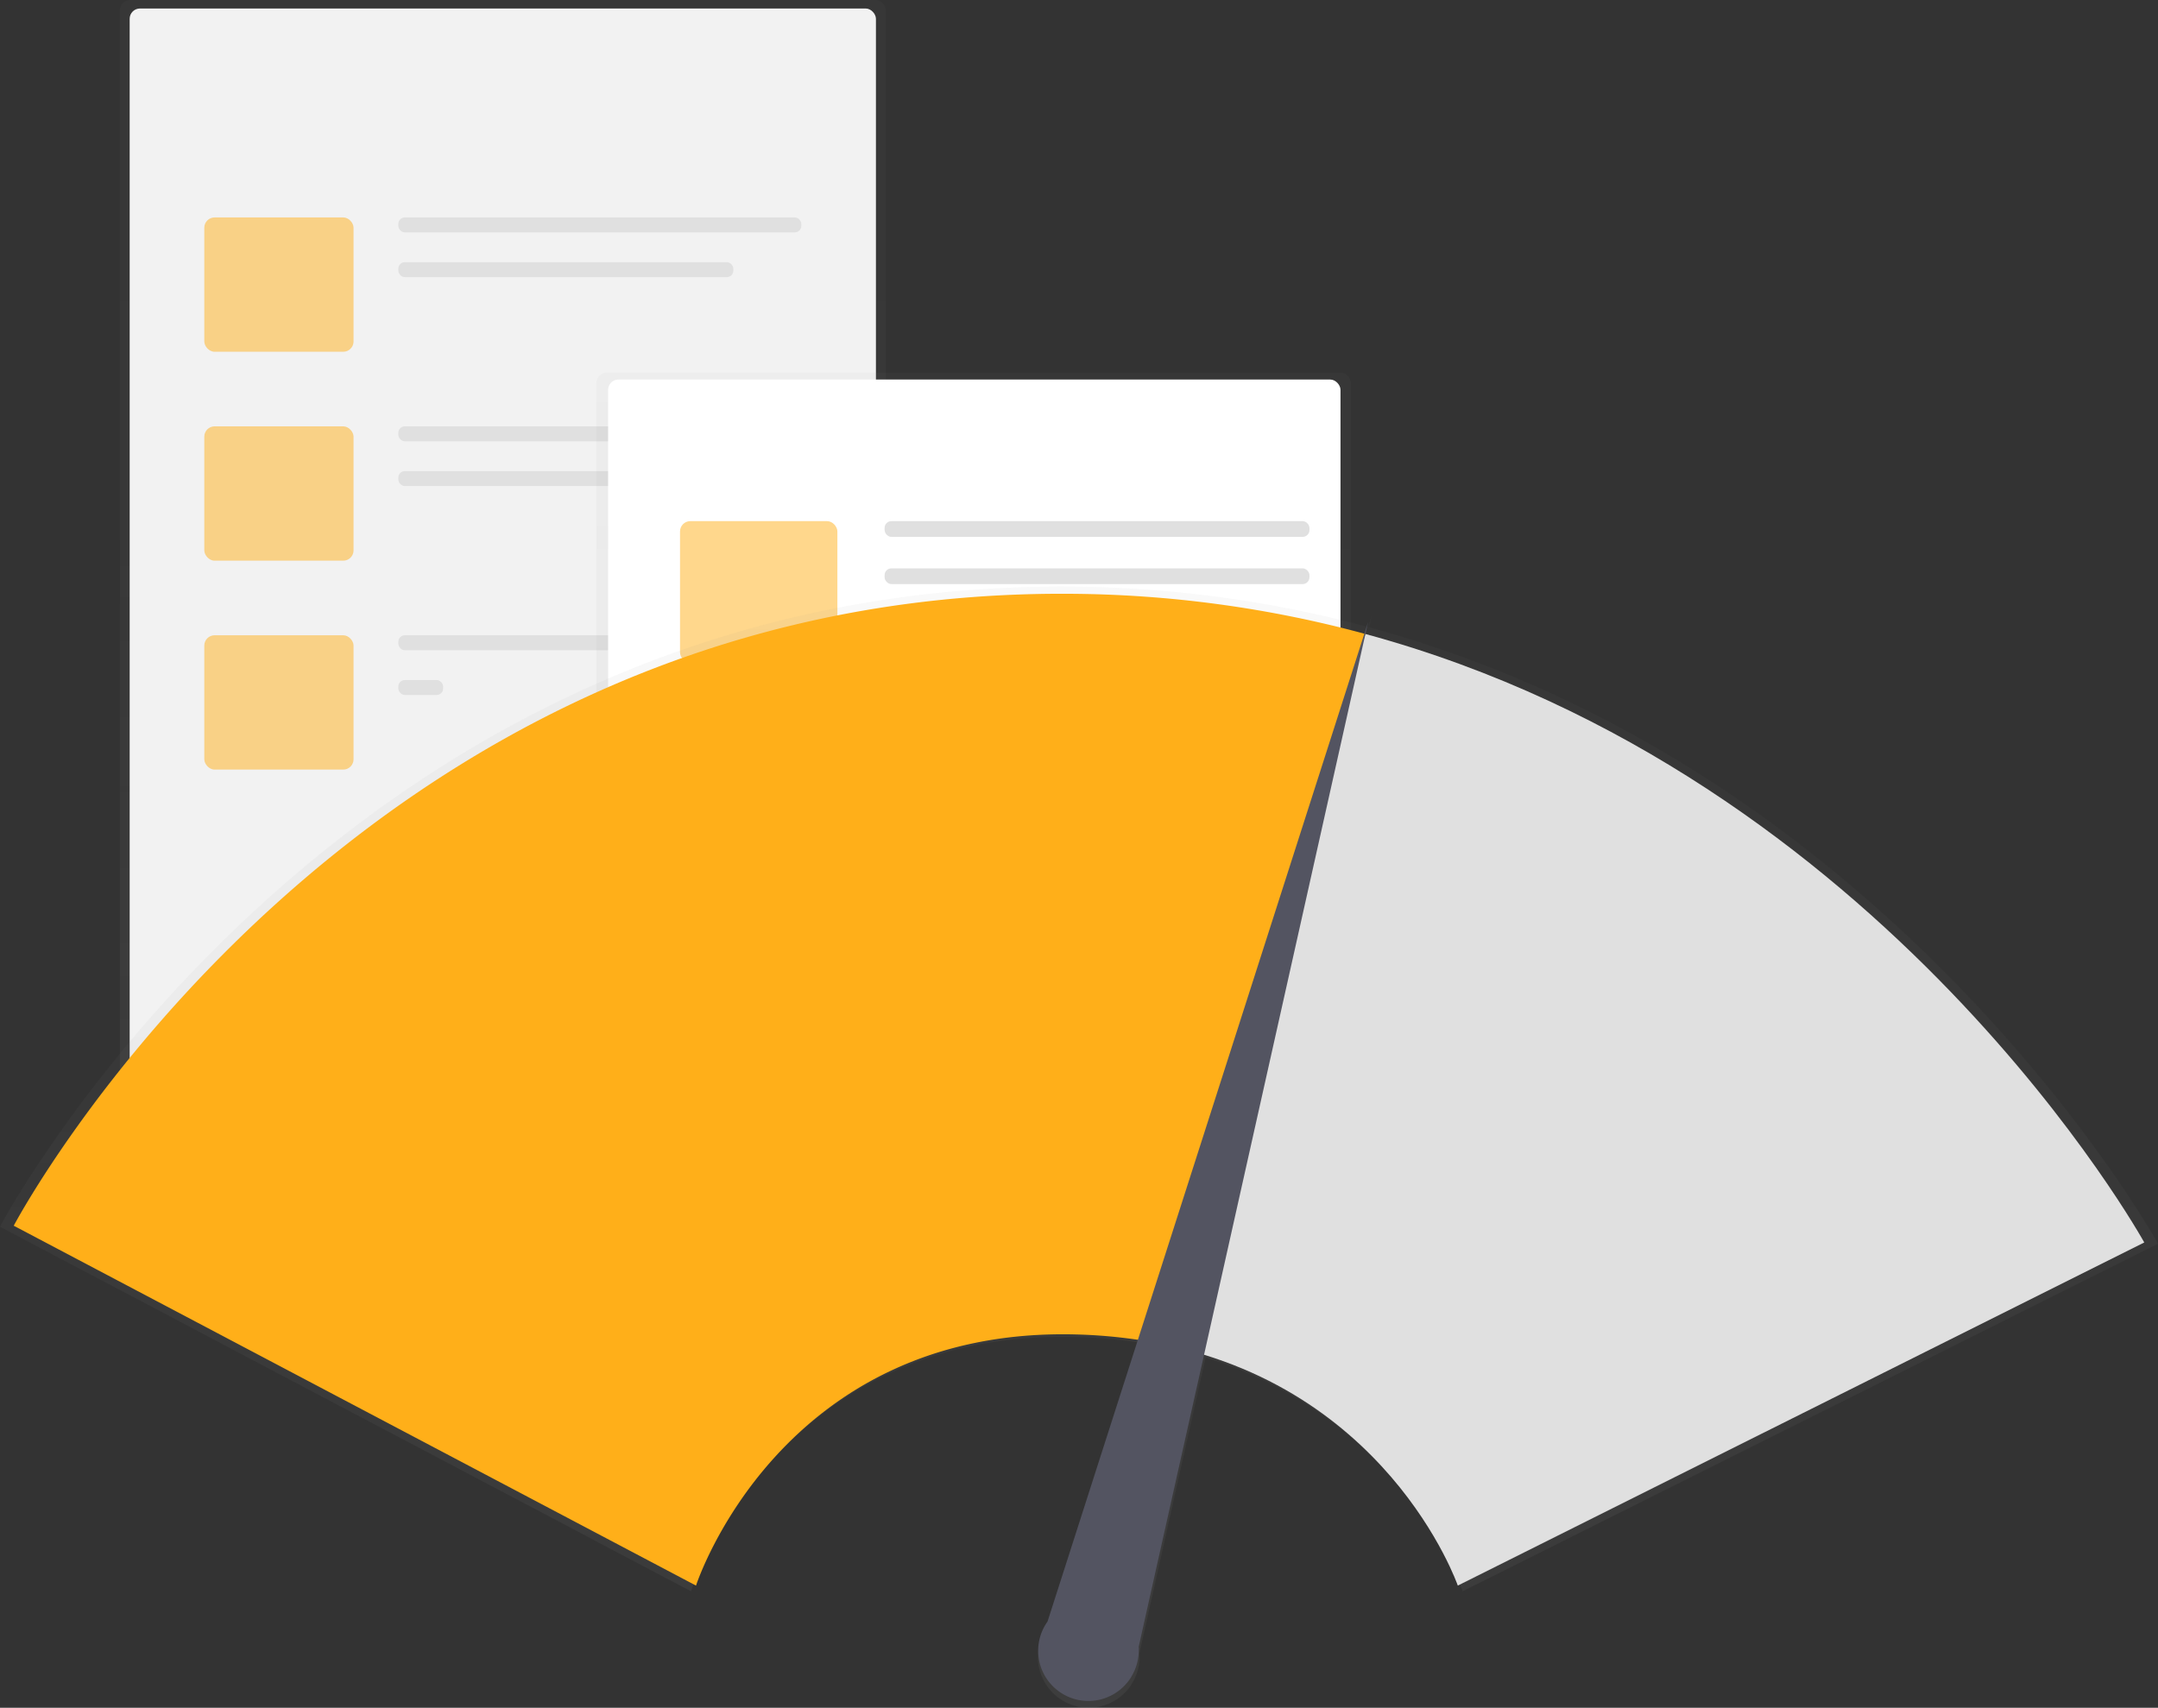 <svg id="fast" xmlns="http://www.w3.org/2000/svg" xmlns:xlink="http://www.w3.org/1999/xlink" width="942" height="745.583" viewBox="0 0 942 745.583">
  <rect x="0" y="0" width="942" height="745.583" fill="#333333" stroke="none"/>
  <defs>
    <linearGradient id="linear-gradient" x1="0.5" y1="1" x2="0.5" gradientUnits="objectBoundingBox">
      <stop offset="0" stop-color="gray" stop-opacity="0.251"/>
      <stop offset="0.54" stop-color="gray" stop-opacity="0.122"/>
      <stop offset="1" stop-color="gray" stop-opacity="0.102"/>
    </linearGradient>
  </defs>
  <g id="Group_212" data-name="Group 212" opacity="0.5">
    <rect id="Rectangle_108" data-name="Rectangle 108" width="334.33" height="505.38" rx="4.5" transform="translate(52.32)" fill="url(#linear-gradient)"/>
  </g>
  <rect id="Rectangle_109" data-name="Rectangle 109" width="325.76" height="495.16" rx="4.5" transform="translate(56.6 3.71)" fill="#f2f2f2"/>
  <g id="Group_213" data-name="Group 213" opacity="0.5">
    <rect id="Rectangle_110" data-name="Rectangle 110" width="65.15" height="58.64" rx="4.5" transform="translate(89.18 94.93)" fill="#ffaf19"/>
  </g>
  <rect id="Rectangle_111" data-name="Rectangle 111" width="175.91" height="6.52" rx="2.82" transform="translate(173.88 94.93)" fill="#e0e0e0"/>
  <rect id="Rectangle_112" data-name="Rectangle 112" width="146.23" height="6.52" rx="2.82" transform="translate(173.88 114.47)" fill="#e0e0e0"/>
  <g id="Group_214" data-name="Group 214" opacity="0.5">
    <rect id="Rectangle_113" data-name="Rectangle 113" width="65.15" height="58.64" rx="4.5" transform="translate(89.18 186.14)" fill="#ffaf19"/>
  </g>
  <rect id="Rectangle_114" data-name="Rectangle 114" width="175.91" height="6.52" rx="2.82" transform="translate(173.88 186.14)" fill="#e0e0e0"/>
  <rect id="Rectangle_115" data-name="Rectangle 115" width="175.91" height="6.52" rx="2.82" transform="translate(173.88 205.68)" fill="#e0e0e0"/>
  <g id="Group_215" data-name="Group 215" opacity="0.5">
    <rect id="Rectangle_116" data-name="Rectangle 116" width="65.15" height="58.64" rx="4.5" transform="translate(89.18 277.35)" fill="#ffaf19"/>
  </g>
  <rect id="Rectangle_117" data-name="Rectangle 117" width="175.91" height="6.52" rx="2.82" transform="translate(173.88 277.35)" fill="#e0e0e0"/>
  <rect id="Rectangle_118" data-name="Rectangle 118" width="19.55" height="6.52" rx="2.82" transform="translate(173.88 296.9)" fill="#e0e0e0"/>
  <g id="Group_216" data-name="Group 216" opacity="0.5">
    <rect id="Rectangle_119" data-name="Rectangle 119" width="329.32" height="297.06" rx="4.5" transform="translate(260.36 162.72)" fill="url(#linear-gradient)"/>
  </g>
  <rect id="Rectangle_120" data-name="Rectangle 120" width="319.7" height="287.73" rx="4.5" transform="translate(265.45 165.7)" fill="#fff"/>
  <g id="Group_217" data-name="Group 217" opacity="0.5">
    <rect id="Rectangle_121" data-name="Rectangle 121" width="68.69" height="61.82" rx="4.5" transform="translate(296.84 227.52)" fill="#ffaf19"/>
  </g>
  <rect id="Rectangle_122" data-name="Rectangle 122" width="185.46" height="6.87" rx="2.98" transform="translate(386.14 227.52)" fill="#e0e0e0"/>
  <rect id="Rectangle_123" data-name="Rectangle 123" width="185.46" height="6.87" rx="2.98" transform="translate(386.14 248.13)" fill="#e0e0e0"/>
  <rect id="Rectangle_124" data-name="Rectangle 124" width="281.63" height="6.87" rx="2.98" transform="translate(289.97 322.92)" fill="#e0e0e0"/>
  <rect id="Rectangle_125" data-name="Rectangle 125" width="281.63" height="6.87" rx="2.98" transform="translate(289.97 343.53)" fill="#e0e0e0"/>
  <rect id="Rectangle_126" data-name="Rectangle 126" width="281.63" height="6.87" rx="2.98" transform="translate(289.97 371)" fill="#e0e0e0"/>
  <rect id="Rectangle_127" data-name="Rectangle 127" width="212.94" height="6.87" rx="2.98" transform="translate(289.97 391.61)" fill="#e0e0e0"/>
  <g id="Group_218" data-name="Group 218" opacity="0.5">
    <path id="Path_135" data-name="Path 135" d="M726.64,352.64h0l1.17-5.22-1.64,5.1a510.06,510.06,0,0,0-130.8-17.64C277.05,333,129,614.33,129,614.33L430.66,773.49s37-114.74,168.41-111a226.2,226.2,0,0,1,27,2.36L586.09,789.38a22.2,22.2,0,1,0,37.07,24.4h0v-.06a22.07,22.07,0,0,0,3.27-11.2,19,19,0,0,0-.07-2l28.9-129.14c86.1,26.48,112.19,102.1,112.19,102.1L1071,621.73S957,415.2,726.64,352.64Z" transform="translate(-129 -78.76)" fill="url(#linear-gradient)"/>
  </g>
  <path id="Path_136" data-name="Path 136" d="M595.43,338C281.17,336.17,135,613.89,135,613.89L432.82,771s36.54-113.28,166.27-109.63a223.2,223.2,0,0,1,27.29,2.42L725,355.54A503.551,503.551,0,0,0,595.43,338Z" transform="translate(-129 -78.76)" fill="#ffaf19"/>
  <path id="Path_137" data-name="Path 137" d="M725,355.54,626.38,663.82C734,680.17,765.35,771,765.35,771L1065,621.2S952.41,417.3,725,355.54Z" transform="translate(-129 -78.76)" fill="#e0e0e0"/>
  <path id="Path_138" data-name="Path 138" d="M626.06,797.71,726.18,350.38,586.26,786.71a21.92,21.92,0,1,0,36.59,24.09h0v-.06a21.789,21.789,0,0,0,3.23-11.05A11.865,11.865,0,0,0,626.06,797.71Z" transform="translate(-129 -78.76)" fill="#535461"/>
</svg>
